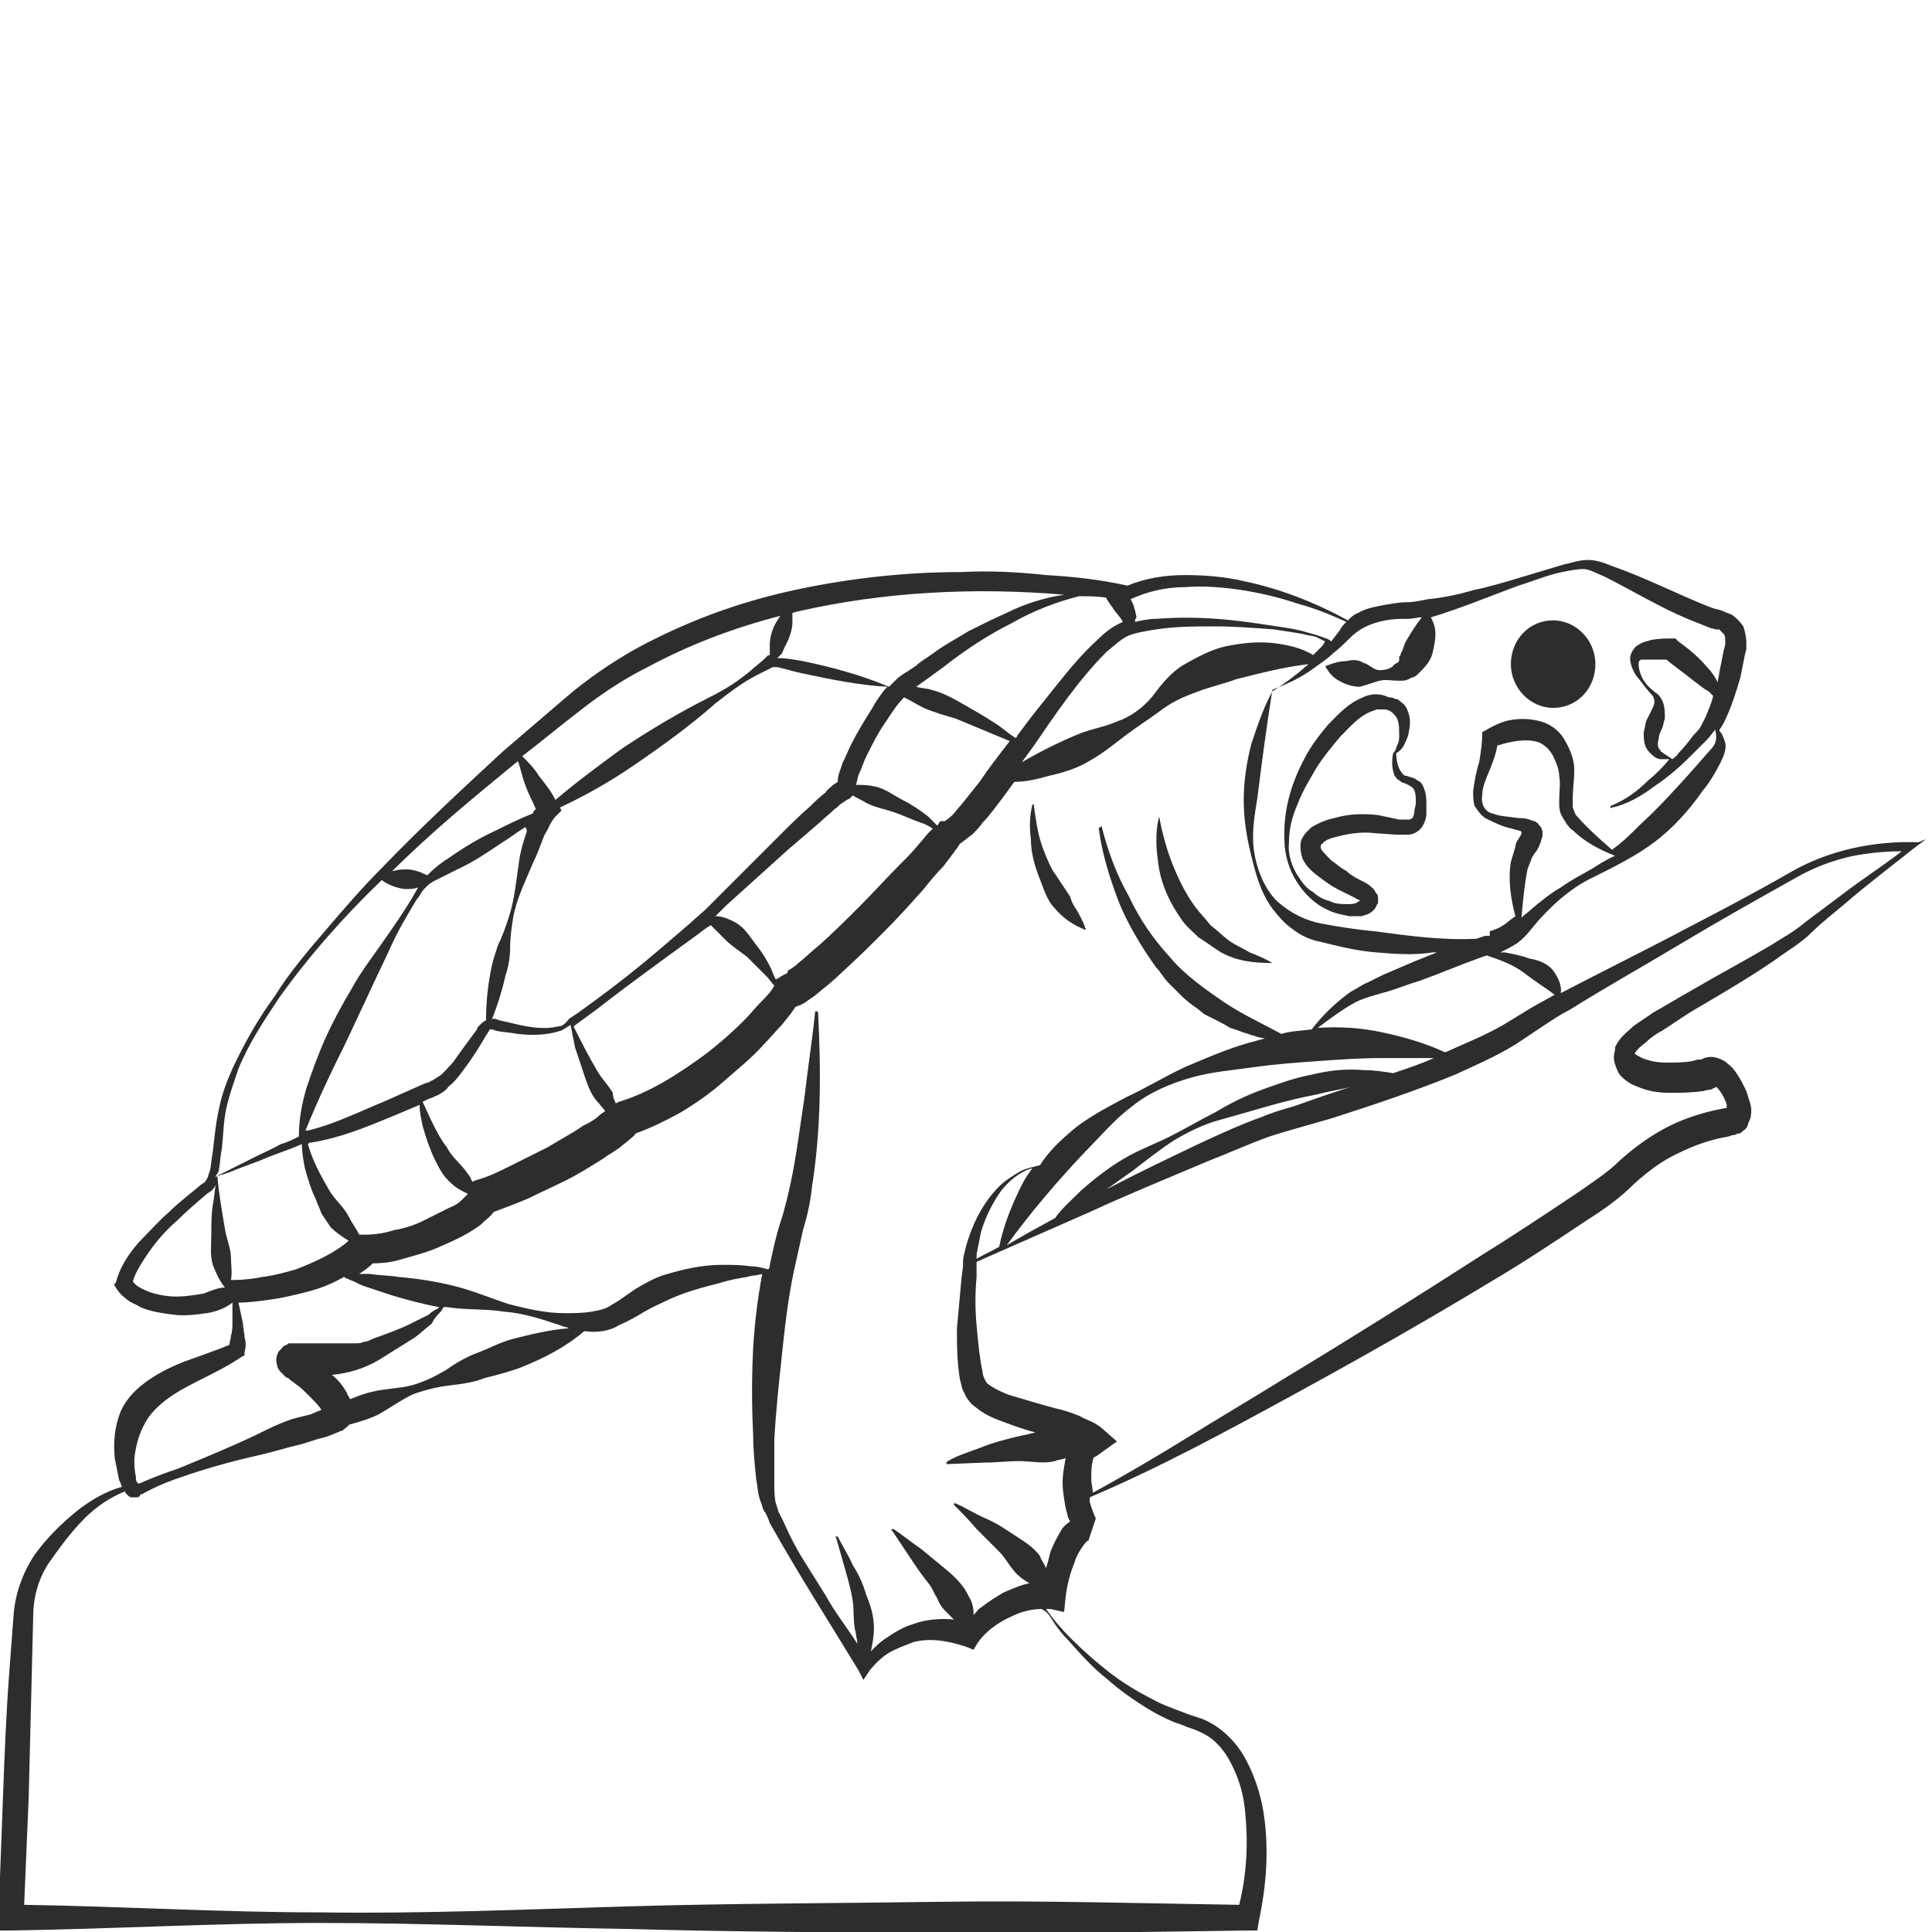 <?xml version="1.0" encoding="utf-8"?>
<!-- Generator: Adobe Illustrator 23.0.0, SVG Export Plug-In . SVG Version: 6.00 Build 0)  -->
<svg version="1.1" id="Layer_1" xmlns="http://www.w3.org/2000/svg" xmlns:xlink="http://www.w3.org/1999/xlink" x="0px" y="0px"
	 viewBox="0 0 128 128" style="enable-background:new 0 0 128 128;" xml:space="preserve">
<style type="text/css">
	.st0{fill:#2D2D2D;}
</style>
<g>
	<path class="st0" d="M102.9,46.9c1.6,0,2.8-1.3,2.8-2.9s-1.3-2.9-2.8-2.9c-1.6,0-2.8,1.3-2.8,2.9S101.4,46.9,102.9,46.9z"/>
	<path class="st0" d="M127.1,55.8c-2.9-0.1-5.9,0.5-8.5,2c-1.2,0.7-2.5,1.4-3.8,2.1c-1.3,0.7-2.5,1.3-3.8,2
		c-2.5,1.3-5.1,2.6-7.6,3.9c0.1-0.5-0.2-1.1-0.5-1.5c-0.4-0.5-1-0.7-1.6-0.8c-0.5-0.2-1.1-0.3-1.6-0.4c-0.1,0-0.3,0-0.4,0l0.1,0
		c0.4-0.2,0.8-0.4,1.1-0.6c0.7-0.5,1.1-1.2,1.6-1.7c1-1.1,2.2-2.1,3.5-2.7c1.4-0.7,2.8-1.4,4-2.3c1.2-0.9,2.3-2.1,3.2-3.4
		c0.5-0.6,0.9-1.3,1.2-1.9c0.2-0.4,0.4-0.9,0.3-1.3c-0.1-0.3-0.2-0.6-0.4-0.8c0.1-0.2,0.2-0.3,0.3-0.5c0.5-1,0.8-2,1.1-3
		c0.1-0.5,0.2-1,0.3-1.5l0.1-0.4l0-0.2l0-0.1l0-0.1c0-0.4-0.1-0.8-0.2-1.1c-0.2-0.3-0.5-0.6-0.8-0.8c-0.1,0-0.2-0.1-0.3-0.1
		l-0.2-0.1l-0.3-0.1c-0.5-0.1-0.9-0.3-1.4-0.5c-1.9-0.8-3.7-1.7-5.7-2.4c-0.5-0.2-1-0.4-1.6-0.4c-0.6,0-1.1,0.2-1.6,0.3
		c-1,0.3-2,0.6-3,0.9c-1,0.3-2,0.6-3,0.8c-1,0.3-2,0.5-3,0.6c-0.5,0.1-1,0.2-1.4,0.2c-0.5,0-1,0.1-1.6,0.2c-0.5,0.1-1.1,0.2-1.6,0.5
		c-0.3,0.1-0.5,0.3-0.7,0.5c-2.2-1.2-4.5-2.1-6.9-2.6c-1.3-0.3-2.6-0.4-3.9-0.4c-1.3,0-2.6,0.2-3.8,0.7c-1.8-0.4-3.6-0.6-5.4-0.7
		c-1.8-0.2-3.7-0.3-5.6-0.2c-3.7,0-7.4,0.4-11.1,1.2c-3.7,0.8-7.2,2.1-10.5,3.9c-1.6,0.9-3.2,2-4.6,3.2c-1.4,1.2-2.8,2.4-4.2,3.6
		c-2.7,2.5-5.4,5-8,7.7c-1.3,1.3-2.5,2.7-3.7,4.1c-1.2,1.4-2.4,2.8-3.4,4.4c-1.1,1.5-2,3.1-2.8,4.8c-0.4,0.9-0.7,1.7-0.9,2.7
		c-0.2,0.9-0.3,1.9-0.4,2.8c-0.1,0.5-0.1,0.9-0.2,1.3c-0.1,0.2-0.1,0.4-0.2,0.5c0,0.1-0.1,0.1-0.1,0.2l-0.3,0.2
		c-0.7,0.6-1.5,1.2-2.1,1.8c-0.7,0.6-1.3,1.3-2,2c-0.6,0.7-1.2,1.5-1.5,2.6l-0.1,0.2L7.5,85C7.7,85.4,8,85.8,8.3,86
		c0.3,0.3,0.7,0.4,1,0.6c0.7,0.3,1.4,0.4,2.2,0.5c0.7,0.1,1.5,0,2.2-0.1c0.6-0.1,1.2-0.3,1.7-0.7c0,0.4,0,0.9,0,1.3
		c0,0.3,0,0.6-0.1,0.9c0,0.2-0.1,0.4-0.1,0.6c-0.7,0.3-1.6,0.6-2.4,0.9c-0.9,0.3-1.8,0.7-2.6,1.2c-0.8,0.5-1.7,1.2-2.2,2.3
		c-0.4,1-0.5,2-0.4,3.1c0.1,0.5,0.2,1,0.3,1.5c0.1,0.1,0.1,0.3,0.2,0.4c-1.1,0.3-2.1,0.9-3,1.6c-1.1,0.9-2,1.8-2.8,2.9
		c-0.8,1.2-1.3,2.6-1.4,4c-0.1,1.3-0.2,2.7-0.3,4c-0.2,2.7-0.3,5.3-0.4,8c-0.1,2.7-0.2,5.3-0.3,8l0,0.9l0.8,0
		c6.8-0.1,13.7-0.5,20.5-0.5c6.8,0,13.7,0.3,20.5,0.4c6.8,0.2,13.7,0.2,20.5,0.3c6.8,0,13.7-0.1,20.5-0.2l0.6,0l0.1-0.6
		c0.5-2.4,0.7-4.8,0.3-7.3c-0.2-1.2-0.6-2.4-1.2-3.5c-0.6-1.1-1.6-2.1-2.8-2.6c-0.3-0.1-0.6-0.2-0.9-0.3c-0.3-0.1-0.5-0.2-0.8-0.3
		c-0.5-0.2-1.1-0.4-1.6-0.7c-1-0.5-2-1.1-2.9-1.8c-0.9-0.7-1.8-1.5-2.6-2.3c-0.6-0.6-1.1-1.2-1.6-1.9c0.1,0,0.2,0,0.3,0l0.9,0.2
		l0.1-1c0.1-0.8,0.3-1.6,0.6-2.3c0.1-0.4,0.3-0.7,0.5-1c0.2-0.3,0.4-0.5,0.4-0.4l0.5-1.5c-0.1-0.2-0.3-0.7-0.4-1.1
		c0-0.1,0-0.2,0-0.3c4.7-2,9.1-4.4,13.5-6.8c4.4-2.4,8.8-4.9,13.1-7.5c2.2-1.3,4.3-2.7,6.4-4.1c1.1-0.7,2.1-1.4,3.1-2.4
		c0.9-0.8,1.8-1.5,2.9-2c1-0.5,2.1-0.9,3.3-1.1l0.3-0.1c0.1,0,0.2,0,0.3-0.1l0.1,0c0.1,0,0.2-0.1,0.3-0.2c0.2-0.1,0.3-0.3,0.3-0.4
		c0.1-0.3,0.2-0.4,0.2-0.6c0.1-0.6-0.1-0.9-0.2-1.3c-0.1-0.4-0.3-0.7-0.5-1.1c-0.2-0.3-0.4-0.7-0.8-1c-0.2-0.2-0.4-0.3-0.7-0.4
		c-0.3-0.1-0.6-0.1-0.9,0c-0.2,0.1-0.2,0.1-0.2,0.1c-0.1,0-0.1,0-0.2,0c-0.1,0-0.3,0.1-0.4,0.1c-0.5,0.1-1.1,0.1-1.7,0.1
		c-0.6,0-1.1-0.1-1.6-0.3c-0.2-0.1-0.4-0.2-0.5-0.3c0,0,0,0,0,0c0.1-0.2,0.4-0.5,0.7-0.7c0.3-0.3,0.7-0.6,1.1-0.8
		c0.8-0.5,1.6-1.1,2.5-1.6c1.7-1,3.4-2,5-3.1c0.8-0.6,1.7-1.1,2.4-1.8c0.7-0.7,1.5-1.3,2.2-1.9c1.5-1.3,3.1-2.5,4.6-3.7l0.8-0.6
		L127.1,55.8z M100.9,64.4c0.4,0.3,0.8,0.6,1.1,0.8c0.3,0.2,0.6,0.4,1,0.7c-0.5,0.3-1.1,0.6-1.6,0.9l-1.8,1.1
		c-1.2,0.7-2.5,1.2-3.8,1.8c0,0,0,0-0.1,0c-1.3-0.6-2.7-1-4.1-1.3c-1.4-0.3-2.8-0.4-4.3-0.3c0.8-0.6,1.6-1.2,2.5-1.7
		c0.6-0.3,1.4-0.5,2.1-0.7c0.7-0.2,1.4-0.5,2.1-0.7c1.4-0.5,2.8-1.1,4.2-1.6l0.3-0.1C99.4,63.6,100.2,63.9,100.9,64.4z M86.9,71.2
		c-1.1,0.2-2.2,0.6-3.3,1c-1.1,0.4-2.1,0.9-3.1,1.5c-1,0.5-2,1.1-3,1.6c-1,0.5-2.1,0.9-3.1,1.5c-1,0.6-1.9,1.3-2.8,2.1
		c-0.6,0.6-1.2,1.1-1.7,1.8c-1.1,0.6-2.2,1.2-3.2,1.8c1.6-2.2,3.4-4.3,5.2-6.2c1-1,1.9-2.1,3.1-3c1.1-0.9,2.5-1.5,3.9-1.9
		c1.4-0.4,2.8-0.5,4.2-0.7c1.4-0.2,2.8-0.3,4.2-0.4c1.4-0.1,2.8-0.2,4.2-0.2c1.2,0,2.3,0,3.5,0c-0.9,0.4-1.8,0.7-2.7,1
		c-0.6-0.1-1.3-0.2-1.9-0.2C89.2,70.8,88.1,70.9,86.9,71.2z M89.5,72c-0.6,0.2-1.2,0.4-1.8,0.6l-2,0.7c-0.7,0.2-1.4,0.4-2.1,0.7
		c-1.4,0.5-2.7,1.1-4,1.7c-2.1,1-4.2,2-6.3,3.1c0.6-0.4,1.1-0.8,1.7-1.2c0.9-0.7,1.8-1.4,2.7-2c1-0.6,2-1.1,3.1-1.4
		c2.2-0.6,4.3-1.3,6.5-1.7C88,72.3,88.8,72.2,89.5,72z M66.2,82.6c-0.5,0.3-1,0.5-1.5,0.8c0-0.1,0-0.2,0-0.3c0.1-0.5,0.2-1,0.3-1.5
		c0.3-1,0.8-2,1.4-2.8c0.5-0.6,1.2-1.2,2-1.4c-0.3,0.4-0.5,0.7-0.7,1.1C67.1,79.7,66.5,81.1,66.2,82.6z M105.4,57.6
		c-0.7,0.4-1.3,0.7-2,1.2c-0.7,0.4-1.3,0.9-1.9,1.4c-0.2,0.2-0.5,0.4-0.7,0.6c0.1-1.1,0.2-2.2,0.4-3.2c0.1-0.3,0.2-0.5,0.3-0.8
		c0.1-0.1,0.1-0.2,0.2-0.3c0.1-0.1,0.2-0.3,0.3-0.5c0-0.1,0.1-0.2,0.1-0.3c0-0.1,0.1-0.2,0.1-0.4c0-0.2,0-0.4-0.2-0.6
		c-0.1-0.1-0.1-0.2-0.2-0.2c-0.1-0.1-0.1-0.1-0.2-0.1c-0.5-0.2-0.7-0.2-1-0.2c-0.6-0.1-1.2-0.1-1.7-0.3c-0.5-0.1-0.8-0.6-0.7-1.2
		c0-0.6,0.3-1.2,0.5-1.7c0.2-0.5,0.4-1,0.5-1.6c0.9-0.3,2-0.5,2.8-0.2c0.4,0.2,0.7,0.5,0.9,0.9c0.2,0.4,0.4,0.9,0.4,1.3
		c0.1,0.5,0,1,0,1.7c0,0.3,0,0.7,0.2,1c0.1,0.2,0.2,0.3,0.3,0.5c0.1,0.1,0.2,0.3,0.4,0.4c0.8,0.8,1.8,1.3,2.8,1.7
		C106.3,57,105.9,57.3,105.4,57.6z M89.4,42.3c0.7-0.7,1.4-1,2.4-1.2c0.5-0.1,0.9-0.1,1.5-0.1c0.3,0,0.6-0.1,0.9-0.1
		c-0.4,0.5-0.7,1-1,1.5c-0.2,0.3-0.2,0.6-0.4,0.9c0,0.1,0,0.1-0.1,0.2c0,0,0,0.1,0,0.2c0,0.1,0,0.1-0.1,0.2L92.4,44
		c-0.2,0.3-0.6,0.4-1,0.4c-0.4,0-0.7-0.4-1.1-0.5c-0.3-0.2-0.7-0.2-1.1-0.1c-0.4,0-0.8,0.1-1.3,0.3l0,0c0,0,0,0,0,0
		c-0.1,0-0.1,0.1,0,0.2c0.3,0.5,0.6,0.7,1,0.9c0.4,0.2,0.8,0.3,1.2,0.3c0.4-0.1,0.9-0.3,1.3-0.4c0.4-0.1,0.8,0,1.3,0
		c0.3,0,0.5,0,0.8-0.2c0.1,0,0.3-0.1,0.4-0.2c0.1-0.1,0.2-0.2,0.3-0.3c0.3-0.3,0.6-0.7,0.7-1.1c0.1-0.4,0.2-0.9,0.2-1.3
		c0-0.4-0.1-0.7-0.3-1.1c0,0,0,0,0,0c2-0.6,3.9-1.4,5.8-2.1c1-0.3,1.9-0.7,2.9-0.9c0.5-0.1,1-0.2,1.4-0.2c0.4,0,0.9,0.3,1.4,0.5
		c1.8,0.9,3.6,2,5.5,2.8c0.5,0.2,1,0.4,1.5,0.6l0.4,0.1l0.1,0c0,0,0.1,0,0.1,0c0.1,0.1,0.2,0.2,0.3,0.3c0.1,0.1,0.1,0.3,0.1,0.4l0,0
		l0,0.1l0,0.2l-0.1,0.4c-0.1,0.5-0.2,1-0.3,1.5c0,0.2-0.1,0.4-0.1,0.6c-0.2-0.4-0.4-0.7-0.7-1c-0.6-0.7-1.2-1.2-1.9-1.7l-0.2-0.2
		l-0.2,0c-0.4,0-0.9,0-1.4,0.1c-0.3,0.1-0.5,0.1-0.8,0.3c-0.3,0.1-0.6,0.6-0.6,0.9c0,0.3,0.1,0.6,0.2,0.8c0.1,0.2,0.2,0.4,0.4,0.6
		c0.3,0.4,0.6,0.8,0.9,1.1c0.2,0.4,0.1,0.6-0.1,1c-0.1,0.2-0.2,0.4-0.3,0.6c-0.1,0.2-0.1,0.5-0.2,0.8c0,0.3,0,0.6,0.1,0.9
		c0.1,0.3,0.4,0.6,0.7,0.8c0.2,0.1,0.3,0.1,0.4,0.1c0.1,0,0.3,0,0.4,0c0,0,0.1,0,0.1,0c-0.4,0.5-0.9,1-1.4,1.4
		c-0.7,0.7-1.5,1.3-2.5,1.7c0,0,0,0,0,0.1c0,0,0,0.1,0.1,0c1-0.2,2-0.8,2.8-1.4c0.9-0.6,1.7-1.3,2.4-2c0.4-0.4,0.7-0.7,1.1-1.1
		c0.2-0.2,0.3-0.4,0.5-0.6c0,0,0,0,0-0.1c0.1,0.2,0.1,0.4,0.1,0.6c0,0.3-0.2,0.6-0.4,0.8l-1.5,1.7c-1,1.1-2,2.2-3.1,3.2
		c-0.6,0.6-1.2,1.2-1.9,1.7c-0.8-0.7-1.6-1.4-2.3-2.2c-0.2-0.2-0.2-0.4-0.3-0.6c0-0.2,0-0.4,0-0.7c0-0.5,0.1-1.1,0.1-1.8
		c0-0.7-0.3-1.4-0.6-1.9c-0.3-0.6-0.9-1.1-1.6-1.3c-0.7-0.2-1.4-0.2-2-0.1c-0.6,0.1-1.2,0.4-1.7,0.7l-0.2,0.1l0,0.2
		c0,0.5-0.1,1.2-0.2,1.8c-0.2,0.6-0.3,1.2-0.4,1.9c0,0.3,0,0.7,0.1,1c0.2,0.3,0.4,0.6,0.7,0.8c0.6,0.3,1.2,0.6,1.8,0.7
		c0.2,0.1,0.5,0.1,0.6,0.2c0,0,0,0.1,0,0.1c0,0.1-0.1,0.2-0.2,0.4c-0.1,0.1-0.2,0.3-0.2,0.5c-0.1,0.3-0.2,0.7-0.3,1
		c-0.2,1.2,0,2.5,0.3,3.6c-0.3,0.2-0.5,0.4-0.8,0.6c-0.3,0.2-0.6,0.3-0.9,0.4L98.7,62L98.4,62l-0.6,0.2c0,0,0,0-0.1,0
		c-2.2,0.1-4.4-0.2-6.6-0.5c-1.2-0.1-2.4-0.3-3.5-0.5c-1.1-0.2-2.1-0.7-3-1.5c-0.8-0.8-1.3-2-1.5-3.2c-0.2-1.2,0-2.4,0.2-3.6
		c0.3-2.4,0.6-4.7,1-7.2c1-0.4,1.9-0.8,2.7-1.4c0.4-0.3,0.9-0.6,1.3-1C88.7,43,89.1,42.6,89.4,42.3z M110.2,46.6
		c-0.1-0.3-0.3-0.6-0.5-0.7c-0.4-0.3-0.7-0.6-0.9-1c-0.2-0.4-0.3-0.9-0.2-1.1c0.1-0.1,0.1-0.1,0.2-0.1c0.1,0,0.3,0,0.5,0
		c0.3,0,0.7,0,1.1,0c0.6,0.5,1.2,0.9,1.8,1.4c0.3,0.2,0.6,0.5,1,0.7c0.1,0.1,0.2,0.2,0.3,0.3c-0.1,0.5-0.3,0.9-0.5,1.4
		c-0.1,0.2-0.2,0.4-0.3,0.6c-0.1,0.2-0.3,0.4-0.5,0.6c-0.3,0.4-0.6,0.8-1,1.2c-0.1,0.2-0.3,0.3-0.4,0.4l-0.3-0.2l-0.3-0.2
		c-0.1-0.1-0.2-0.1-0.2-0.2c-0.2-0.2-0.2-0.4-0.1-0.8c0-0.2,0.1-0.4,0.2-0.6c0.1-0.2,0.1-0.4,0.2-0.7
		C110.3,47.2,110.3,46.9,110.2,46.6z M74.9,39.7c1.1-0.5,2.3-0.8,3.6-0.8c1.2-0.1,2.5,0,3.8,0.2c1.3,0.2,2.5,0.5,3.7,0.9
		c1.1,0.3,2.1,0.7,3.2,1.2c-0.2,0.2-0.3,0.3-0.4,0.5c-0.2,0.3-0.4,0.5-0.6,0.8c-0.2-0.2-0.4-0.2-0.6-0.3c-0.3-0.1-0.6-0.2-1-0.3
		c-0.6-0.2-1.3-0.3-2-0.4c-1.3-0.2-2.6-0.4-4-0.5c-1.3-0.1-2.7-0.1-4,0c-0.5,0-0.9,0.1-1.4,0.2c0-0.1,0-0.2,0.1-0.3
		C75.2,40.4,75.1,40,74.9,39.7L74.9,39.7z M74.8,42.1c0.5-0.2,1.2-0.3,1.8-0.4c1.3-0.2,2.6-0.2,3.9-0.2c1.3,0,2.6,0.1,3.9,0.2
		c0.7,0.1,1.3,0.2,1.9,0.3c0.3,0.1,0.6,0.1,0.9,0.2c0.2,0.1,0.4,0.2,0.6,0.3c-0.1,0.1-0.1,0.2-0.2,0.3c-0.2,0.2-0.4,0.4-0.6,0.6
		c-0.8-0.5-1.8-0.7-2.7-0.8c-1-0.1-2,0-3,0.2c-1,0.2-1.9,0.7-2.8,1.2c-0.9,0.5-1.6,1.4-2.2,2.2c-0.6,0.7-1.4,1.3-2.3,1.6
		c-0.9,0.4-1.8,0.5-2.7,0.9c-1.2,0.5-2.4,1.1-3.6,1.8c0.3-0.4,0.5-0.7,0.8-1.1c1.5-2.2,3-4.4,4.8-6.2C73.8,42.8,74.3,42.3,74.8,42.1
		z M73.3,39.6c0,0.1,0.1,0.2,0.1,0.2c0.1,0.2,0.3,0.4,0.4,0.6l0.4,0.5c0.1,0.1,0.1,0.2,0.2,0.3c-0.7,0.3-1.2,0.7-1.7,1.2
		c-1,0.9-1.9,2-2.7,3c-0.8,1-1.7,2.1-2.5,3.2c-0.1,0.1-0.1,0.2-0.2,0.3c-0.5-0.3-0.9-0.7-1.4-1c-0.6-0.4-1.3-0.8-2-1.2
		c-0.7-0.4-1.4-0.8-2.2-1c-0.3-0.1-0.7-0.1-1-0.2l0.7-0.5l1.1-0.8c1.4-1.1,2.9-2.1,4.5-2.9c1.4-0.8,2.9-1.4,4.5-1.8
		C72.1,39.5,72.7,39.5,73.3,39.6z M51.9,64.6l-0.5,0.3c-0.1-0.2-0.2-0.4-0.3-0.7c-0.3-0.6-0.6-1.1-1-1.6c-0.4-0.5-0.7-1.1-1.4-1.5
		c-0.4-0.2-0.8-0.4-1.3-0.4l0.2-0.2l0.5-0.5l4.1-3.7c0.7-0.6,1.4-1.2,2.1-1.8c0.3-0.3,0.7-0.6,1-0.9c0.2-0.1,0.3-0.3,0.5-0.4
		l0.3-0.2l0.2-0.1l0.2-0.2c0.3,0.2,0.6,0.3,0.9,0.5c0.6,0.3,1.2,0.4,1.8,0.6c0.6,0.2,1.2,0.5,1.8,0.7c0.3,0.1,0.5,0.2,0.8,0.4
		l-0.3,0.3c-0.2,0.2-0.4,0.5-0.6,0.7c-0.4,0.5-0.8,0.9-1.3,1.4c-0.9,0.9-1.7,1.8-2.6,2.7c-0.9,0.9-1.8,1.8-2.7,2.6
		c-0.5,0.4-0.9,0.8-1.4,1.2c-0.2,0.2-0.5,0.4-0.7,0.5C52.2,64.5,52.1,64.5,51.9,64.6C51.9,64.6,51.8,64.6,51.9,64.6z M37.1,53.5
		c1.7-0.8,3.3-1.7,4.9-2.8c1.9-1.3,3.7-2.6,5.4-4.1c0.9-0.7,1.8-1.4,2.8-1.9l0.8-0.4l0.2-0.1l0.1,0l0.2,0c0.5,0.1,1.1,0.3,1.6,0.4
		c1.9,0.4,3.8,0.8,5.7,0.9c-0.1,0.1-0.1,0.1-0.2,0.2c-0.3,0.4-0.6,0.8-0.8,1.2c-0.5,0.8-1,1.6-1.4,2.4c-0.2,0.4-0.4,0.9-0.6,1.3
		c-0.1,0.4-0.3,0.7-0.3,1.2l0,0l-0.3,0.2c-0.2,0.2-0.4,0.3-0.5,0.5c-0.4,0.3-0.7,0.6-1,0.9c-0.7,0.6-1.4,1.3-2,1.9
		c-1.3,1.3-2.6,2.6-3.9,3.9l-0.5,0.5c-0.1,0.1-0.2,0.2-0.3,0.3c0,0-0.1,0.1-0.2,0.2c-0.3,0.3-0.7,0.6-1,0.9l-2.1,1.8
		c-1.4,1.2-2.8,2.3-4.3,3.4l-1.1,0.8l-0.6,0.4C37.4,67.9,37.2,68,37,68c-0.8,0.2-1.7,0.1-2.6-0.1c-0.4-0.1-0.9-0.2-1.3-0.3l-0.3-0.1
		l-0.2,0l0,0c0.4-1,0.7-2,0.9-2.9c0.2-0.6,0.3-1.2,0.3-1.9c0-0.6,0.1-1.3,0.2-1.9c0.2-1.2,0.8-2.4,1.3-3.6c0.3-0.6,0.5-1.2,0.7-1.7
		c0.1-0.3,0.3-0.5,0.4-0.8c0.1-0.2,0.3-0.5,0.4-0.6l0.4-0.4L37.1,53.5z M34.9,55.1c-0.2,0.6-0.4,1.2-0.5,1.9
		c-0.2,1.3-0.3,2.6-0.7,3.8c-0.2,0.6-0.4,1.2-0.7,1.8c-0.2,0.6-0.4,1.2-0.5,1.8c-0.2,1.1-0.3,2.1-0.3,3.2c-0.2,0.1-0.3,0.2-0.4,0.3
		c-0.1,0.1-0.2,0.2-0.2,0.3c-0.6,0.8-1.1,1.5-1.6,2.2c-0.3,0.3-0.6,0.7-0.9,0.9c-0.2,0.1-0.3,0.2-0.5,0.3c-0.1,0-0.1,0.1-0.2,0.1
		l-0.3,0.1L25.4,73c-1.7,0.7-3.3,1.5-5,1.9l-0.1,0l0,0c0,0-0.1,0-0.1,0.1c0.8-2,1.7-3.9,2.7-5.9l1.5-3.2c0.5-1.1,1-2.1,1.5-3.2
		c0.5-1.1,1.1-2.1,1.7-3.1c0.2-0.2,0.3-0.5,0.5-0.7c0.1-0.1,0.2-0.2,0.3-0.3c0.1-0.1,0.2-0.1,0.3-0.2l1.6-0.8c1.1-0.5,2.1-1.2,3-1.8
		c0.5-0.3,1-0.7,1.5-1C34.9,54.9,34.9,55,34.9,55.1z M20.6,75.7c1.9-0.3,3.6-1,5.3-1.7l1.9-0.8c0,0.5,0.1,0.9,0.2,1.4
		c0.2,0.7,0.4,1.3,0.7,2c0.3,0.6,0.6,1.3,1.2,1.8c0.3,0.3,0.7,0.5,1.1,0.7c-0.1,0.1-0.2,0.2-0.4,0.4c-0.2,0.2-0.5,0.4-0.8,0.5
		c-0.6,0.3-1.2,0.6-1.8,0.9c-0.6,0.3-1.3,0.5-1.9,0.6c-0.6,0.2-1.3,0.3-1.9,0.3l-0.4,0c-0.2-0.4-0.5-0.8-0.7-1.2
		c-0.3-0.6-0.8-1-1.2-1.6c-0.6-1-1.2-2.1-1.5-3.2C20.5,75.7,20.5,75.7,20.6,75.7z M30.8,77.5c-0.4-0.5-0.9-0.9-1.2-1.5
		c-0.4-0.5-0.7-1.1-1-1.7c-0.2-0.4-0.4-0.9-0.6-1.3l0.4-0.2l0.3-0.1c0.1-0.1,0.3-0.1,0.4-0.2c0.2-0.1,0.5-0.3,0.6-0.5
		c0.4-0.3,0.7-0.7,1-1.1c0.6-0.8,1.1-1.6,1.5-2.3c0.1-0.1,0.1-0.2,0.2-0.3c0,0,0-0.1,0.1-0.1l0.1,0l0.3,0.1c0.5,0.1,0.9,0.1,1.4,0.2
		c0.9,0.1,1.9,0.1,2.8-0.2c0.1,0,0.2-0.1,0.4-0.2c0.1-0.1,0.2-0.1,0.3-0.2c0.1,0.5,0.2,1,0.3,1.5c0.2,0.6,0.4,1.2,0.6,1.8
		c0.2,0.6,0.4,1.2,0.8,1.7c0.2,0.2,0.4,0.5,0.6,0.7c-0.1,0.1-0.3,0.2-0.4,0.3c-0.3,0.3-0.7,0.5-1.1,0.7c-0.7,0.5-1.5,0.9-2.3,1.4
		c-0.8,0.4-1.6,0.8-2.4,1.2c-0.8,0.4-1.6,0.8-2.4,1l-0.2,0.1c0-0.1-0.1-0.1-0.1-0.2C31.2,78,31,77.8,30.8,77.5z M39.6,71
		c-0.6-1-1.1-2-1.6-3l0.4-0.3l1.1-0.8c1.4-1.1,2.9-2.2,4.4-3.3l2.2-1.6c0.3-0.2,0.6-0.5,1-0.7c0.4,0.4,0.7,0.7,1,1
		c0.4,0.4,0.9,0.7,1.4,1.1c0.4,0.4,0.9,0.9,1.3,1.3c0.2,0.2,0.3,0.4,0.5,0.6c-0.2,0.4-0.6,0.8-0.9,1.1c-0.4,0.4-0.7,0.8-1.1,1.2
		c-0.8,0.8-1.6,1.5-2.5,2.2C44.9,71.2,43,72.4,41,73l-0.2,0.1c-0.1-0.2-0.2-0.4-0.2-0.7C40.3,71.9,39.9,71.5,39.6,71z M61.5,54.1
		c-0.5-0.4-1.1-0.8-1.7-1.1c-0.6-0.3-1.2-0.8-1.9-0.9C57.5,52,57.1,52,56.7,52c0.1-0.2,0.1-0.5,0.2-0.7c0.2-0.4,0.3-0.8,0.5-1.2
		c0.4-0.8,0.8-1.6,1.3-2.3c0.4-0.6,0.7-1.1,1.2-1.6c0.4,0.2,0.9,0.5,1.3,0.7c0.7,0.3,1.4,0.5,2.1,0.7c1.2,0.5,2.4,1,3.6,1.5
		c-0.7,0.9-1.4,1.8-2,2.7c-0.4,0.5-0.8,1-1.2,1.5c-0.2,0.2-0.4,0.5-0.6,0.7c-0.2,0.2-0.5,0.4-0.5,0.4l-0.3,0l-0.2,0.3
		C61.9,54.5,61.7,54.3,61.5,54.1z M52.3,42.2c0.1-0.3,0.2-0.6,0.2-1c0-0.2,0-0.4,0-0.6c0.1,0,0.3-0.1,0.4-0.1
		c5.7-1.3,11.7-1.6,17.6-1.1c-1.3,0.2-2.6,0.6-3.8,1.2c-0.9,0.4-1.7,0.8-2.5,1.2c-0.8,0.5-1.6,0.9-2.4,1.5c-0.4,0.3-0.8,0.5-1.1,0.8
		l-0.6,0.4c-0.2,0.1-0.3,0.2-0.6,0.4c-0.2,0.2-0.4,0.4-0.6,0.6c-1.9-0.8-3.8-1.3-5.7-1.7c-0.6-0.1-1.1-0.2-1.7-0.2
		c0.1-0.1,0.2-0.2,0.3-0.3C52,42.8,52.2,42.5,52.3,42.2z M38.4,47.1c1.4-1.1,2.9-2.1,4.5-2.9c2.8-1.5,5.7-2.6,8.8-3.4c0,0,0,0,0,0
		c-0.2,0.3-0.4,0.6-0.5,0.9c-0.1,0.3-0.2,0.6-0.2,1c0,0.2,0,0.5,0,0.7c-0.1,0-0.1,0.1-0.1,0l-0.3,0.3l-0.6,0.5
		C49,45.1,48,45.7,47,46.2c-2,1-4,2.2-5.8,3.4c-1.5,1.1-3,2.2-4.4,3.4c-0.3-0.6-0.7-1.1-1.1-1.6c-0.3-0.5-0.7-0.9-1.1-1.3
		C35.9,49.1,37.1,48.1,38.4,47.1z M34.1,50.6c0.1-0.1,0.2-0.1,0.2-0.2c0.2,0.5,0.3,1.1,0.5,1.6c0.2,0.6,0.5,1.1,0.7,1.6
		c-0.1,0.1-0.2,0.2-0.2,0.3c-0.8,0.3-1.6,0.7-2.4,1.1c-1.1,0.5-2.1,1.1-3.1,1.8c-0.5,0.3-1,0.7-1.4,1.1l-0.1,0.1
		c-0.1-0.1-0.3-0.1-0.4-0.2c-0.3-0.1-0.6-0.2-0.9-0.2c-0.3,0-0.6,0-0.9,0.1c-0.1,0-0.1,0-0.2,0.1C28.5,55.2,31.3,52.9,34.1,50.6z
		 M14.5,77.5c0.1-0.5,0.1-1,0.2-1.4c0.1-0.9,0.1-1.8,0.3-2.7c0.2-0.9,0.5-1.7,0.8-2.6c0.7-1.7,1.7-3.2,2.7-4.7
		c2-2.8,4.3-5.4,6.8-7.8c0.2,0.2,0.5,0.3,0.7,0.4c0.3,0.1,0.6,0.2,0.9,0.2c0.3,0,0.5,0,0.8-0.1l-0.4,0.7c-0.6,1-1.3,2-2,3
		c-0.7,1-1.4,1.9-2,3c-0.6,1-1.2,2.1-1.7,3.2c-0.5,1.1-0.9,2.2-1.3,3.4c-0.3,1-0.5,2.1-0.5,3.2c-0.4,0.2-0.8,0.4-1.2,0.5
		c-0.5,0.3-1,0.5-1.6,0.8l-1.6,0.8l-0.8,0.4c-0.1,0-0.2,0.1-0.3,0.2c0,0,0,0,0-0.1C14.5,77.6,14.5,77.6,14.5,77.5z M13.5,85.7
		c-0.6,0.1-1.2,0.2-1.8,0.2c-0.6,0-1.2-0.1-1.8-0.3c-0.5-0.2-0.9-0.4-1.1-0.7c0.2-0.7,0.7-1.4,1.1-2c0.5-0.7,1.1-1.4,1.8-2
		c0.6-0.6,1.3-1.2,2-1.8l0.3-0.2c0.1-0.1,0.2-0.2,0.3-0.4c0,0,0,0,0,0c-0.1,0.4-0.1,0.9-0.2,1.3c-0.1,0.7-0.1,1.3-0.1,2
		c0,0.7-0.1,1.3,0.1,2c0.2,0.5,0.4,1,0.8,1.5C14.5,85.3,14,85.5,13.5,85.7z M15.5,84.8l-0.2,0c0.1-0.5,0-1,0-1.5
		c0-0.6-0.3-1.2-0.4-1.9c-0.2-1.2-0.4-2.3-0.5-3.5c0.1,0,0.3-0.1,0.4-0.1c0.3-0.1,0.6-0.2,0.8-0.3l1.6-0.6c0.9-0.4,1.9-0.7,2.8-1.1
		c0,0.5,0.1,1.1,0.2,1.6c0.2,0.7,0.4,1.4,0.7,2c0.1,0.3,0.3,0.7,0.4,1c0.2,0.3,0.4,0.6,0.6,0.9c0.3,0.3,0.7,0.6,1.2,0.9
		c-0.9,0.8-2.2,1.4-3.5,1.9c-0.7,0.2-1.4,0.4-2.2,0.5C16.9,84.7,16.2,84.8,15.5,84.8z M8.9,96.6c0.1-0.8,0.3-1.6,0.7-2.3
		c0.3-0.6,0.9-1.2,1.6-1.7c0.7-0.5,1.5-0.9,2.3-1.3c0.8-0.4,1.6-0.8,2.5-1.4l0.2-0.1l0-0.2c0.1-0.4,0.1-0.7,0-1
		c0-0.3-0.1-0.6-0.1-0.9c-0.1-0.5-0.2-0.9-0.3-1.4c0.7,0,1.4-0.1,2.1-0.2c0.8-0.1,1.6-0.3,2.4-0.5c0.8-0.2,1.6-0.5,2.3-0.9
		c0.1,0,0.1-0.1,0.2-0.1c0.1,0.1,0.2,0.1,0.4,0.2c0.3,0.1,0.6,0.3,0.9,0.4c0.6,0.2,1.2,0.4,1.8,0.6c1,0.3,2.1,0.6,3.2,0.8
		c0,0-0.1,0.1-0.1,0.1c-0.2,0.1-0.4,0.2-0.6,0.4c-0.4,0.2-0.8,0.4-1.2,0.6c-0.8,0.4-1.7,0.7-2.5,1c-0.2,0.1-0.4,0.2-0.6,0.2
		c-0.2,0.1-0.4,0.1-0.6,0.1C23,89,22.6,89,22.2,89c-0.4,0-0.9,0-1.3,0l-0.7,0c-0.2,0-0.4,0-0.8,0c-0.1,0-0.1,0-0.2,0
		c-0.1,0-0.1,0-0.2,0.1c0,0-0.1,0-0.2,0.1c0,0-0.1,0-0.1,0.1c0,0-0.1,0.1-0.2,0.2c-0.1,0.1-0.2,0.4-0.2,0.6c0,0.2,0.1,0.5,0.1,0.5
		c0,0.1,0.1,0.1,0.1,0.2l0.1,0.1c0,0,0.1,0.1,0.1,0.1c0.1,0.1,0.1,0.1,0.1,0.1l0.1,0.1c0.1,0.1,0.2,0.1,0.2,0.1l0.1,0.1
		c0.1,0.1,0.3,0.2,0.4,0.3c0.3,0.2,0.6,0.5,0.9,0.8c0.3,0.3,0.6,0.6,0.8,0.9c0,0,0,0,0,0c-0.2,0.1-0.5,0.2-0.7,0.3L19.4,94
		c-0.9,0.3-1.7,0.7-2.5,1.1c-1.7,0.8-3.4,1.5-5.1,2.2c-0.9,0.3-1.7,0.6-2.6,1c0,0,0,0,0,0C9,98.2,9,98,9,97.8
		C8.9,97.4,8.9,97,8.9,96.6z M29.2,86.9c0.1-0.1,0.1-0.2,0.2-0.3c0.1,0,0.1,0,0.2,0c1.3,0.2,2.5,0.1,3.8,0.3
		c1.3,0.1,2.5,0.5,3.7,0.9c0.2,0.1,0.4,0.1,0.6,0.2c-1.3,0.1-2.5,0.4-3.7,0.7c-0.8,0.2-1.5,0.6-2.3,0.9c-0.8,0.3-1.5,0.7-2.2,1.2
		c-0.7,0.4-1.5,0.8-2.3,1c-0.8,0.2-1.7,0.2-2.5,0.4c-0.5,0.1-1,0.3-1.5,0.5c-0.1-0.2-0.2-0.3-0.2-0.4c-0.3-0.5-0.6-0.9-1-1.2
		c0,0,0,0-0.1,0c1.1-0.1,2.2-0.4,3.2-1c0.8-0.5,1.6-1,2.4-1.5c0.4-0.3,0.7-0.6,1.1-0.9C28.8,87.3,29,87.1,29.2,86.9z M69.7,107.3
		c0.3,0.5,0.7,1,1.1,1.4c0.8,0.9,1.6,1.8,2.5,2.5c0.9,0.8,1.9,1.5,2.9,2.1c0.5,0.3,1.1,0.6,1.6,0.8c0.3,0.1,0.6,0.2,0.8,0.3
		c0.3,0.1,0.6,0.2,0.8,0.3c1,0.4,1.7,1.2,2.2,2.2c0.5,1,0.8,2,0.9,3.2c0.2,2,0.1,4.1-0.4,6.1c-6.6-0.1-13.2-0.3-19.9-0.2
		c-6.8,0.1-13.7,0.1-20.5,0.3c-6.8,0.2-13.7,0.5-20.5,0.4c-6.5,0-13.1-0.4-19.6-0.5c0.1-2.4,0.2-4.8,0.3-7.1l0.2-8l0.1-4
		c0-1.2,0.3-2.4,1-3.5c0.7-1,1.5-2.1,2.4-3c0.8-0.8,1.7-1.4,2.7-1.8c0,0,0,0,0,0.1c0.1,0.1,0.1,0.1,0.2,0.2c0,0,0.1,0.1,0.2,0.1
		c0.1,0,0.2,0,0.4,0c0.1,0,0.2-0.1,0.2-0.2l0,0c0,0,0,0,0.1,0c0.7-0.4,1.6-0.8,2.5-1.1c1.7-0.6,3.5-1.1,5.3-1.5
		c0.9-0.2,1.8-0.5,2.7-0.7c0.4-0.1,0.9-0.3,1.3-0.4c0.5-0.1,0.9-0.3,1.4-0.5c0.1,0,0.2-0.1,0.3-0.2c0.1-0.1,0.2-0.1,0.2-0.2
		c0.7-0.2,1.4-0.4,2-0.7c0.7-0.4,1.4-0.9,2.2-1.3c0.8-0.3,1.6-0.5,2.4-0.6c0.8-0.1,1.7-0.2,2.4-0.5c0.8-0.2,1.6-0.4,2.4-0.7
		c1.5-0.6,2.9-1.3,4.2-2.4c0.1,0,0.1,0,0.1,0c0.7,0.1,1.6,0,2.2-0.4c0.7-0.3,1.2-0.6,1.7-0.9c0.5-0.3,1-0.5,1.6-0.8
		c1.1-0.5,2.2-0.8,3.4-1.1c0.6-0.2,1.2-0.3,1.8-0.4c0.3-0.1,0.7-0.1,1-0.2c-0.3,1.6-0.5,3.2-0.6,4.9c-0.1,1.9-0.1,3.8,0,5.8
		c0,1,0.1,1.9,0.2,2.9c0.1,0.5,0.1,1,0.3,1.5c0.1,0.2,0.1,0.5,0.3,0.7c0.1,0.2,0.2,0.4,0.3,0.7c1.9,3.4,3.9,6.5,5.9,9.8l0.3,0.6
		l0.4-0.6c0.3-0.4,0.8-0.9,1.3-1.2c0.5-0.3,1.1-0.5,1.6-0.7c1.1-0.3,2.3-0.1,3.5,0.3l0.5,0.2l0.3-0.5c0.5-0.7,1.3-1.3,2.2-1.7
		c0.6-0.3,1.3-0.5,2-0.5C69.4,106.8,69.5,107,69.7,107.3z M70.3,101.4c-0.3,0.5-0.5,0.9-0.7,1.4c-0.1,0.4-0.2,0.8-0.3,1.1
		c-0.1-0.3-0.3-0.5-0.4-0.8c-0.4-0.6-1.1-1-1.7-1.4c-0.6-0.4-1.2-0.8-1.9-1.1c-0.7-0.3-1.3-0.7-2-1c0,0-0.1,0-0.1,0c0,0,0,0.1,0,0.1
		c0.5,0.5,1,1,1.5,1.6c0.5,0.5,1,1,1.5,1.5c0.5,0.5,0.8,1.2,1.3,1.6c0.2,0.2,0.4,0.3,0.7,0.5c-0.6,0.1-1.2,0.4-1.7,0.6
		c-0.5,0.3-1,0.6-1.5,1c-0.2,0.1-0.3,0.3-0.5,0.5c0,0,0-0.1,0-0.1c0-0.4-0.1-0.8-0.3-1.1c-0.3-0.7-0.9-1.3-1.5-1.8
		c-0.6-0.5-1.1-0.9-1.7-1.4c-0.6-0.4-1.2-0.9-1.8-1.3c0,0-0.1,0-0.1,0c0,0-0.1,0.1,0,0.1c0.4,0.6,0.8,1.2,1.2,1.8
		c0.4,0.6,0.8,1.2,1.3,1.8c0.2,0.3,0.3,0.6,0.5,0.9c0.1,0.3,0.3,0.6,0.5,0.8c0.2,0.2,0.4,0.4,0.6,0.6c-0.9-0.1-1.9,0-2.7,0.3
		c-0.7,0.2-1.3,0.6-1.9,1c-0.3,0.2-0.6,0.5-0.9,0.8c0.1-0.5,0.2-1,0.2-1.5c0-0.8-0.2-1.5-0.5-2.2c-0.2-0.7-0.5-1.4-0.9-2
		c-0.3-0.7-0.7-1.3-1-1.9c0,0,0,0-0.1,0c0,0-0.1,0,0,0.1c0.2,0.7,0.4,1.4,0.6,2.1c0.2,0.7,0.4,1.4,0.5,2.1c0.1,0.7,0,1.4,0.2,2.1
		c0,0.2,0.1,0.4,0.1,0.7c-0.7-1.1-1.5-2.1-2.1-3.2c-0.5-0.8-1-1.6-1.5-2.4c-0.5-0.8-0.9-1.6-1.3-2.5c-0.1-0.2-0.2-0.4-0.3-0.6
		c-0.1-0.2-0.1-0.4-0.2-0.6c-0.1-0.4-0.1-0.9-0.1-1.4c0-0.9,0-1.9,0-2.8c0.1-1.9,0.3-3.7,0.5-5.6c0.2-1.9,0.4-3.7,0.8-5.6
		c0.2-0.9,0.4-1.8,0.6-2.7c0.3-1,0.5-1.9,0.6-2.9c0.6-3.8,0.6-7.6,0.4-11.5c0,0,0-0.1-0.1-0.1c-0.1,0-0.1,0-0.1,0.1
		c-0.2,1.9-0.5,3.8-0.7,5.6c-0.3,1.9-0.5,3.7-0.9,5.6c-0.2,0.9-0.4,1.8-0.7,2.7c-0.3,0.9-0.5,1.9-0.7,2.8c0,0.1,0,0.2-0.1,0.3
		c-0.4-0.1-0.7-0.2-1.1-0.2c-0.7-0.1-1.3-0.1-2-0.1c-1.3,0-2.6,0.3-3.9,0.7c-0.6,0.2-1.3,0.6-1.8,0.9c-0.6,0.4-1.1,0.8-1.5,1
		c-0.4,0.3-0.8,0.4-1.4,0.5c-0.6,0.1-1.2,0.1-1.8,0.1c-1.3,0-2.5-0.3-3.7-0.6c-1.2-0.4-2.4-0.9-3.6-1.2c-1.2-0.3-2.5-0.5-3.7-0.6
		c-0.6-0.1-1.3-0.1-1.9-0.2c-0.2,0-0.5,0-0.7,0c0.3-0.2,0.6-0.4,0.9-0.7c0.7,0,1.4-0.1,2-0.3c0.7-0.2,1.5-0.4,2.2-0.7
		c0.7-0.3,1.4-0.6,2.1-1c0.3-0.2,0.7-0.4,1-0.7c0.2-0.2,0.5-0.4,0.7-0.7c0.8-0.3,1.6-0.6,2.3-0.9c0.8-0.4,1.7-0.8,2.5-1.2
		c0.8-0.4,1.6-0.9,2.4-1.4c0.4-0.3,0.8-0.5,1.2-0.8c0.2-0.2,0.4-0.3,0.6-0.5c0.1-0.1,0.3-0.2,0.4-0.4c1.1-0.4,2.1-0.9,3-1.4
		c1-0.6,2-1.3,2.9-2.1c0.9-0.8,1.8-1.5,2.6-2.4c0.4-0.4,0.8-0.9,1.2-1.3c0.3-0.4,0.6-0.7,0.9-1.2c0.1,0,0.2-0.1,0.3-0.1
		c0.2-0.1,0.4-0.2,0.5-0.3c0.3-0.2,0.6-0.4,0.8-0.6c0.5-0.4,1-0.8,1.5-1.3c1-0.9,1.9-1.8,2.8-2.7c0.9-0.9,1.8-1.9,2.6-2.8
		c0.4-0.5,0.8-1,1.3-1.5c0.2-0.3,0.4-0.5,0.6-0.8c0.1-0.1,0.2-0.3,0.3-0.4c0.1-0.1,0.1-0.2,0.2-0.3c0.3-0.2,0.5-0.4,0.8-0.6
		c0.3-0.3,0.5-0.5,0.7-0.8c0.5-0.5,0.9-1.1,1.3-1.6c0.3-0.4,0.5-0.7,0.8-1.1c0.8,0,1.6-0.2,2.3-0.4c0.9-0.2,1.9-0.5,2.7-1
		c0.9-0.5,1.6-1.1,2.4-1.7c0.8-0.6,1.6-1.1,2.4-1.7c0.8-0.6,1.6-0.9,2.4-1.2c0.8-0.3,1.7-0.5,2.5-0.8c1.6-0.4,3.1-0.8,4.8-1
		c0,0,0,0,0,0c-0.8,0.7-1.6,1.3-2.4,1.8c0,0,0,0,0,0c-0.6,1.1-1,2.3-1.4,3.5c-0.3,1.2-0.5,2.4-0.5,3.7c0,1.3,0.2,2.5,0.5,3.7
		c0.3,1.2,0.6,2.4,1.4,3.5c0.4,0.5,0.8,1,1.4,1.4c0.5,0.4,1.2,0.7,1.8,0.8c1.2,0.3,2.4,0.6,3.7,0.7c1.2,0.1,2.5,0.2,3.7,0
		c0.1,0,0.2,0,0.3,0c-0.5,0.2-1,0.4-1.5,0.6c-0.7,0.3-1.4,0.6-2.1,0.9l-1,0.5c-0.3,0.1-0.7,0.4-1.1,0.6c-1,0.7-1.9,1.6-2.6,2.5
		c-0.7,0.1-1.4,0.1-2,0.3c-1.3-0.7-2.6-1.3-3.8-2.1c-1.3-0.9-2.6-1.8-3.6-3c-1.1-1.2-2-2.5-2.7-4c-0.8-1.4-1.4-3-1.8-4.6l0,0
		c0,0,0-0.1-0.1,0c0,0-0.1,0-0.1,0.1c0.2,1.6,0.7,3.2,1.3,4.8c0.6,1.5,1.5,3,2.5,4.4c0.3,0.3,0.5,0.7,0.8,1l0.9,0.9
		c0.3,0.3,0.7,0.6,1,0.8l0.5,0.4c0.2,0.1,0.4,0.2,0.6,0.3c0.4,0.2,0.8,0.4,1.1,0.6c0.4,0.1,0.8,0.3,1.2,0.4c0.2,0.1,0.4,0.1,0.6,0.2
		l0.5,0.1c-0.4,0.1-0.7,0.2-1.1,0.3c-1.4,0.4-2.8,1-4.2,1.6c-1.3,0.6-2.6,1.4-3.9,2c-1.3,0.7-2.7,1.4-3.8,2.4
		c-0.7,0.6-1.4,1.3-1.9,2.1c-0.4,0.1-0.9,0.2-1.3,0.4c-0.5,0.3-1,0.6-1.4,1c-0.8,0.8-1.4,1.8-1.8,2.8c-0.2,0.5-0.4,1.1-0.5,1.6
		c-0.1,0.3-0.1,0.6-0.1,0.9l-0.1,0.8c-0.1,1.1-0.2,2.2-0.3,3.3c0,1.1,0,2.2,0.2,3.4c0.1,0.3,0.1,0.6,0.3,0.9
		c0.1,0.3,0.4,0.7,0.7,0.9c0.6,0.5,1.1,0.7,1.6,0.9c0.8,0.3,1.6,0.6,2.4,0.8c-0.4,0.1-0.8,0.2-1.3,0.3c-0.8,0.2-1.6,0.4-2.3,0.7
		c-0.8,0.3-1.5,0.5-2.2,0.9c0,0-0.1,0.1-0.1,0.1c0,0.1,0,0.1,0.1,0.1l2.4-0.1c0.8,0,1.6-0.1,2.3-0.1c0.8,0,1.6,0.2,2.4,0
		c0.2-0.1,0.5-0.1,0.7-0.2c-0.1,0.6-0.2,1.1-0.2,1.6c0,0.6,0.1,1.1,0.2,1.7c0.1,0.3,0.1,0.6,0.3,0.9C70.6,101,70.4,101.2,70.3,101.4
		z M122,59.3c-0.8,0.6-1.6,1.2-2.4,1.8c-0.7,0.6-1.6,1.1-2.4,1.6c-1.7,1-3.4,1.9-5.1,2.9c-0.9,0.5-1.7,1-2.6,1.5
		c-0.4,0.3-0.9,0.6-1.3,0.9c-0.4,0.4-0.9,0.7-1.2,1.4l0,0.1l0,0.1c-0.1,0.3-0.1,0.6,0,0.9c0.1,0.3,0.2,0.6,0.4,0.8
		c0.4,0.4,0.8,0.6,1.1,0.7c0.7,0.3,1.4,0.4,2.1,0.4c0.7,0,1.4,0,2.1-0.1c0.2,0,0.4-0.1,0.5-0.1c0.1,0,0.2,0,0.3-0.1
		c0.1,0,0.2-0.1,0.2-0.1c0,0,0,0,0.1,0.1c0.2,0.2,0.5,0.7,0.6,1.1c0,0.1,0,0.1,0,0.2c-1.2,0.2-2.6,0.6-3.8,1.2
		c-1.2,0.6-2.3,1.4-3.3,2.3c-0.8,0.8-1.9,1.5-2.9,2.2c-2.1,1.4-4.2,2.8-6.3,4.1c-4.2,2.7-8.5,5.4-12.8,8c-2.1,1.3-4.3,2.6-6.4,3.9
		c-2.1,1.3-4.3,2.6-6.5,3.8c0-0.3-0.1-0.6-0.1-0.9c0-0.4,0-0.9,0.1-1.2c0-0.2,0.1-0.3,0.2-0.3c0,0,0,0,0,0l1.4-1l-0.8-0.7
		c-0.6-0.6-1.2-0.7-1.7-1c-0.5-0.2-1.1-0.4-1.6-0.5c-1.1-0.3-2.1-0.6-3.1-0.9c-0.5-0.2-0.9-0.4-1.2-0.6c-0.1-0.1-0.2-0.1-0.3-0.3
		c-0.1-0.2-0.2-0.4-0.2-0.6c-0.2-0.9-0.3-2-0.4-3.1c-0.1-1.1-0.1-2.1,0-3.2c0-0.3,0-0.7,0-1l7.5-3.3c2.6-1.2,5.3-2.3,7.9-3.4
		c1.3-0.5,2.6-1.1,4-1.6c0.6-0.2,1.3-0.4,2-0.6c0.7-0.2,1.4-0.4,2.1-0.6c2.8-0.9,5.5-1.8,8.2-2.9c1.3-0.6,2.7-1.2,4-2
		c0.3-0.2,0.6-0.4,0.9-0.6c0.3-0.2,0.6-0.4,0.9-0.6c0.6-0.4,1.2-0.8,1.8-1.1c2.4-1.5,4.9-2.9,7.4-4.4c2.5-1.5,5-2.9,7.5-4.3
		c1.2-0.7,2.5-1.2,3.9-1.5c1.1-0.2,2.1-0.3,3.2-0.3C124.7,57.4,123.3,58.3,122,59.3z"/>
	<path class="st0" d="M78.2,60.8c0.3,0.5,0.8,0.9,1.2,1.3c0.5,0.3,1,0.7,1.5,1c1.1,0.6,2.2,0.7,3.4,0.7c-0.5-0.3-1-0.5-1.5-0.7
		c-0.5-0.3-1-0.5-1.4-0.8c-0.4-0.3-0.8-0.7-1.2-1c-0.3-0.4-0.7-0.8-1-1.2c-0.6-0.8-1.1-1.8-1.5-2.8c-0.4-1-0.7-2.1-0.9-3.2
		c-0.3,1.1-0.2,2.3,0,3.5C77,58.7,77.5,59.8,78.2,60.8z"/>
	<path class="st0" d="M68.8,58c0.3,0.7,0.5,1.6,1.1,2.2c0.5,0.6,1.2,1.1,2,1.4c0,0,0,0,0,0c0,0,0.1-0.1,0-0.1l0,0
		c-0.1-0.4-0.3-0.7-0.5-1.1c-0.2-0.3-0.4-0.6-0.5-1c-0.4-0.6-0.8-1.2-1.2-1.8c-0.3-0.6-0.6-1.3-0.8-2c-0.2-0.7-0.3-1.5-0.4-2.2l0,0
		c0,0,0-0.1,0-0.1c0,0-0.1,0-0.1,0c-0.2,0.8-0.2,1.6-0.1,2.3C68.3,56.4,68.5,57.2,68.8,58z"/>
	<path class="st0" d="M85.1,55.7c0,0.9,0.3,1.9,0.8,2.7c0.5,0.8,1.2,1.5,2.1,1.9c0.4,0.2,0.9,0.3,1.4,0.4c0.3,0,0.5,0,0.8,0
		c0.3-0.1,0.5-0.1,0.8-0.4c0.1-0.1,0.1-0.1,0.2-0.3c0-0.1,0.1-0.1,0.1-0.2c0-0.1,0-0.1,0-0.2c0-0.2,0-0.3-0.1-0.4
		c-0.1-0.1-0.1-0.2-0.2-0.3c-0.3-0.3-0.5-0.4-0.7-0.5c-0.4-0.2-0.8-0.4-1.1-0.7c-0.4-0.2-0.7-0.5-1-0.7c-0.3-0.3-0.6-0.6-0.7-0.8
		c0-0.1,0-0.2,0-0.2c0,0,0.1-0.1,0.2-0.2c0.2-0.2,0.6-0.3,1-0.4c0.8-0.2,1.6-0.3,2.4-0.2l1.4,0.1c0.2,0,0.5,0,0.8,0
		c0.3,0,0.7-0.2,0.9-0.5c0.2-0.3,0.3-0.6,0.3-0.9c0-0.2,0-0.5,0-0.7c0-0.2,0-0.5-0.1-0.8c-0.1-0.3-0.2-0.6-0.5-0.7
		c-0.2-0.2-0.5-0.2-0.7-0.3c-0.1,0-0.2,0-0.2-0.1c-0.1,0-0.1-0.1-0.2-0.2c-0.2-0.3-0.3-0.8-0.3-1.2c0.2-0.1,0.4-0.3,0.5-0.5
		c0.1-0.2,0.2-0.4,0.3-0.7c0.1-0.5,0.2-1,0-1.5c-0.1-0.3-0.2-0.5-0.5-0.7c-0.1-0.1-0.2-0.2-0.4-0.2c-0.1-0.1-0.3-0.1-0.4-0.1
		C91.6,46,91.3,46,91.1,46c-0.3,0-0.6,0.1-0.8,0.2c-1,0.4-1.6,1.1-2.3,1.8c-0.6,0.7-1.2,1.5-1.6,2.3C85.5,52,85,53.8,85.1,55.7z
		 M88.8,48.8c0.6-0.6,1.2-1.3,1.9-1.6c0.2-0.1,0.3-0.1,0.5-0.2c0.2,0,0.4,0,0.5,0c0.3,0,0.6,0.2,0.8,0.5c0.2,0.3,0.2,0.8,0.2,1.2
		c0,0.2,0,0.4-0.1,0.6c-0.1,0.2-0.1,0.4-0.3,0.6c-0.1,0.5-0.1,1,0.1,1.5c0.1,0.1,0.1,0.2,0.3,0.3c0.1,0.1,0.3,0.2,0.4,0.2
		c0.2,0.1,0.4,0.2,0.5,0.3c0.2,0.2,0.2,0.6,0.2,1c0,0.2-0.1,0.4-0.1,0.6c0,0.2-0.1,0.3-0.1,0.4c-0.1,0-0.1,0.1-0.3,0.1
		c-0.1,0-0.3,0-0.6,0L91.3,54c-0.9-0.1-1.9-0.1-2.9,0.2c-0.5,0.1-1,0.3-1.5,0.6c-0.2,0.2-0.5,0.4-0.7,0.9c-0.1,0.4,0,0.9,0.1,1.2
		c0.3,0.6,0.7,0.9,1.1,1.2c0.4,0.3,0.8,0.6,1.2,0.8c0.4,0.2,0.8,0.4,1.2,0.6c0.1,0.1,0.3,0.1,0.3,0.2c-0.1,0-0.2,0.1-0.2,0.1
		c-0.2,0.1-0.4,0.1-0.6,0.1c-0.4,0-0.8,0-1.2-0.2c-0.4-0.1-0.8-0.3-1.1-0.6c-0.4-0.2-0.7-0.6-0.9-0.9c-0.5-0.7-0.8-1.6-0.7-2.4
		c0-0.9,0.2-1.7,0.6-2.6c0.3-0.8,0.8-1.6,1.2-2.3C87.7,50.1,88.3,49.4,88.8,48.8z"/>
</g>
</svg>
